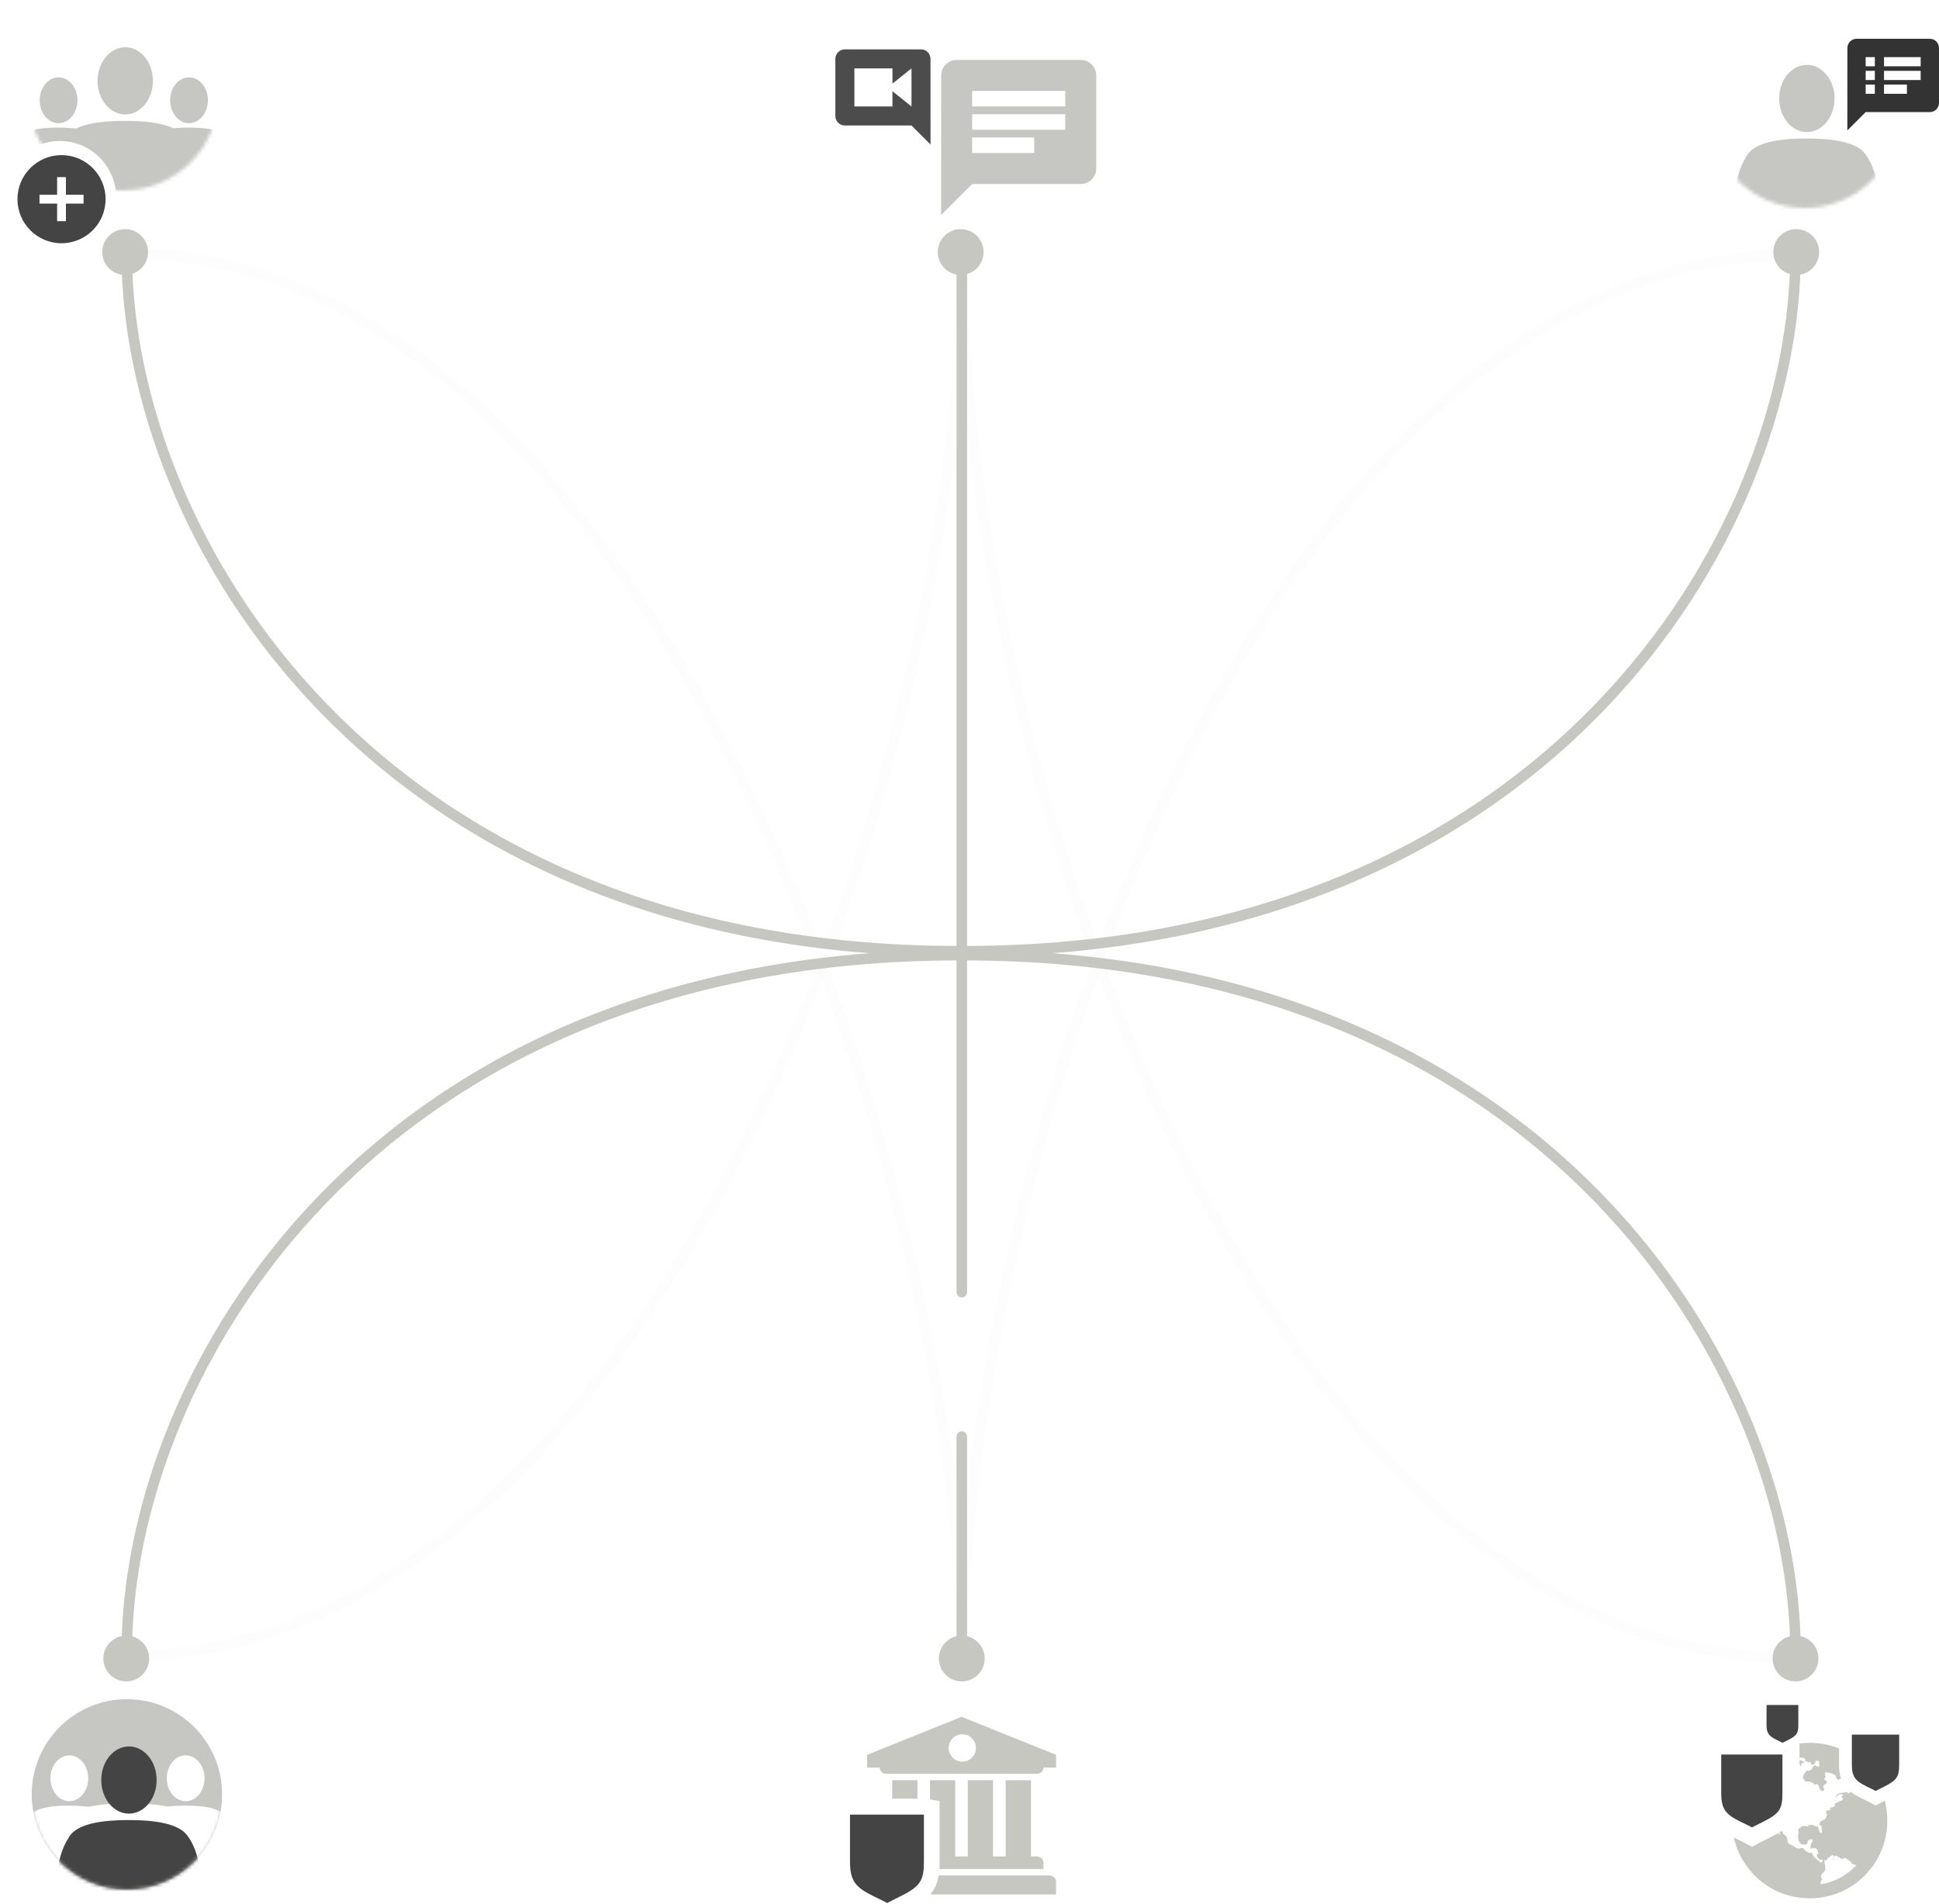 <?xml version="1.0" encoding="UTF-8" standalone="no"?>
<svg width="550px" height="540px" viewBox="0 0 550 540" version="1.1" xmlns="http://www.w3.org/2000/svg" xmlns:xlink="http://www.w3.org/1999/xlink" xmlns:sketch="http://www.bohemiancoding.com/sketch/ns">
    <!-- Generator: Sketch 3.4 (15588) - http://www.bohemiancoding.com/sketch -->
    <title>Group</title>
    <desc>Created with Sketch.</desc>
    <defs>
        <filter x="-50%" y="-50%" width="200%" height="200%" filterUnits="objectBoundingBox" id="filter-1">
            <feGaussianBlur stdDeviation="0" in="SourceGraphic" result="blur"></feGaussianBlur>
        </filter>
        <filter x="-50%" y="-50%" width="200%" height="200%" filterUnits="objectBoundingBox" id="filter-2">
            <feGaussianBlur stdDeviation="0" in="SourceGraphic" result="blur"></feGaussianBlur>
        </filter>
        <filter x="-50%" y="-50%" width="200%" height="200%" filterUnits="objectBoundingBox" id="filter-3">
            <feGaussianBlur stdDeviation="0" in="SourceGraphic" result="blur"></feGaussianBlur>
        </filter>
        <filter x="-50%" y="-50%" width="200%" height="200%" filterUnits="objectBoundingBox" id="filter-4">
            <feGaussianBlur stdDeviation="0" in="SourceGraphic" result="blur"></feGaussianBlur>
        </filter>
        <circle id="path-5" cx="27" cy="27" r="27"></circle>
        <circle id="path-7" cx="27" cy="27" r="27"></circle>
        <circle id="path-9" cx="27" cy="27" r="27"></circle>
    </defs>
    <g id="Page-1" stroke="none" stroke-width="1" fill="none" fill-rule="evenodd" sketch:type="MSPage">
        <g id="large" sketch:type="MSArtboardGroup" transform="translate(-227, -133)">
            <g id="Group" sketch:type="MSLayerGroup" transform="translate(227, 133)">
                <g id="bgLines" transform="translate(28.312, 60.962)" sketch:type="MSShapeGroup">
                    <path d="M244.688,412.228 C244.688,263.814 331.646,11.295 480.987,11.295" id="Path-242" stroke="#C7C7C2" stroke-width="3" stroke-linecap="round" stroke-linejoin="round" opacity="0.18" filter="url(#filter-1)"></path>
                    <path d="M244.688,413.416 C244.688,265.087 152.16,10.891 7.638,10.891" id="Path-242" stroke="#C7C7C2" stroke-width="3" stroke-linecap="round" stroke-linejoin="round" opacity="0.18" filter="url(#filter-2)"></path>
                    <path d="M244.688,10.675 C244.688,164.012 333.46,409.152 478.895,409.152" id="Path-242" stroke="#C7C7C2" stroke-width="3" stroke-linecap="round" stroke-linejoin="round" opacity="0.18" filter="url(#filter-3)"></path>
                    <path d="M244.688,10.45 C244.688,162.053 155.241,408.901 6.193,408.901" id="Path-242" stroke="#C7C7C2" stroke-width="3" stroke-linecap="round" stroke-linejoin="round" opacity="0.18" filter="url(#filter-4)"></path>
                    <path d="M7.638,10.891 C7.638,90.768 77.609,208.873 243.726,208.873" id="Path-242" stroke="#C7C7C2" stroke-width="3" stroke-linecap="round" stroke-linejoin="round"></path>
                    <path d="M7.638,407.963 C7.638,328.086 77.609,209.98 243.726,209.98" id="Path-242" stroke="#C7C7C2" stroke-width="3" stroke-linecap="round" stroke-linejoin="round"></path>
                    <circle id="Oval-21" fill="#C7C7C2" cx="244.5" cy="409.5" r="6.5"></circle>
                    <circle id="Oval-21" fill="#C7C7C2" cx="480.987" cy="409.5" r="6.5"></circle>
                    <circle id="Oval-21" fill="#C7C7C2" cx="7.5" cy="409.5" r="6.5"></circle>
                    <path d="M480.987,10.891 C480.987,90.768 411.015,208.873 244.899,208.873" id="Path-242" stroke="#C7C7C2" stroke-width="3" stroke-linecap="round" stroke-linejoin="round"></path>
                    <path d="M480.987,407.963 C480.987,328.086 411.015,209.98 244.899,209.98" id="Path-242" stroke="#C7C7C2" stroke-width="3" stroke-linecap="round" stroke-linejoin="round"></path>
                    <path d="M244.5,346.535 L244.5,413.047" id="Line" stroke="#C7C7C2" stroke-width="3" stroke-linecap="round" stroke-linejoin="round"></path>
                    <path d="M244.5,15.538 L244.5,305.575" id="Line" stroke="#C7C7C2" stroke-width="3" stroke-linecap="round" stroke-linejoin="round"></path>
                    <circle id="Oval-21" fill="#C7C7C2" cx="7.188" cy="10.538" r="6.5"></circle>
                    <circle id="Oval-21" fill="#C7C7C2" cx="244.188" cy="10.538" r="6.5"></circle>
                    <circle id="Oval-21" fill="#C7C7C2" cx="481.188" cy="10.538" r="6.5"></circle>
                </g>
                <g id="iconCreateGroups" transform="translate(0.95, 0)">
                    <g id="group" transform="translate(7, 0)">
                        <mask id="mask-6" sketch:name="Mask" fill="white">
                            <use xlink:href="#path-5"></use>
                        </mask>
                        <use id="Mask" fill="#FFFFFF" sketch:type="MSShapeGroup" xlink:href="#path-5"></use>
                        <g id="Imported-Layers" mask="url(#mask-6)" fill="#C6C6C2" sketch:type="MSShapeGroup">
                            <g transform="translate(-6.374, 11.868)" id="male">
                                <path d="M29.646,53.044 C30.193,47.731 29.988,40.955 29.234,36.841 C28.98,34.083 28.298,29.939 26.473,27.513 C25.157,25.472 21.635,24.324 15.057,24.324 L14.914,24.324 C7.922,24.324 4.382,25.62 3.273,27.907 C1.657,30.37 1.032,34.227 0.792,36.841 C0.038,40.955 -0.166,47.731 0.38,53.044 C0.229,53.539 0.128,54.084 0.092,54.66 C-0.056,57.051 0.963,59.057 2.365,59.141 C3.225,59.194 4.03,58.513 4.56,57.429 C4.835,57.016 4.906,56.623 4.906,56.623 C4.906,56.623 4.907,56.587 4.907,56.524 C5.048,56.046 5.142,55.521 5.177,54.968 C5.23,54.116 5.133,53.313 4.924,52.627 C4.921,49.543 4.884,45.207 4.721,41.586 C5.188,40.791 5.629,39.885 6.037,38.925 C6.728,43.436 6.514,48.501 6.389,50.483 C6.376,50.548 6.365,50.614 6.356,50.681 C6.21,51.728 6.327,55.68 6.722,64.269 C6.864,67.35 8.371,87.176 8.648,90.81 C8.158,91.248 7.862,91.814 7.862,92.432 C7.862,93.821 9.348,94.008 11.178,94.008 C13.011,94.008 14.496,93.821 14.496,92.432 C14.496,92.087 14.403,91.757 14.236,91.456 L14.272,91.382 L14.318,57.027 C14.318,57.027 14.286,55.311 14.986,54.728 C15.688,55.311 15.657,57.027 15.657,57.027 L15.703,91.382 L15.738,91.456 C15.571,91.757 15.478,92.087 15.478,92.432 C15.478,93.821 16.964,94.008 18.795,94.008 C20.627,94.008 22.112,93.821 22.112,92.432 C22.112,91.814 21.816,91.248 21.326,90.81 C21.603,87.176 23.11,67.35 23.252,64.269 C23.647,55.68 23.764,51.728 23.619,50.681 C23.608,50.607 23.595,50.534 23.58,50.462 C23.455,48.458 23.242,43.352 23.948,38.831 C24.367,39.825 24.822,40.764 25.305,41.586 C25.141,45.206 25.104,49.543 25.102,52.628 C24.892,53.313 24.796,54.116 24.848,54.968 C24.883,55.521 24.978,56.046 25.118,56.523 C25.119,56.587 25.119,56.623 25.119,56.623 C25.119,56.623 25.192,57.016 25.466,57.429 C25.994,58.513 26.799,59.194 27.66,59.141 C29.064,59.057 30.08,57.051 29.934,54.66 C29.898,54.084 29.796,53.539 29.646,53.044 Z M15.04,23.078 C18,23.078 20.399,20.167 20.399,16.575 C20.399,12.983 18,10.071 15.04,10.071 C12.083,10.071 9.683,12.983 9.683,16.575 C9.683,20.167 12.083,23.078 15.04,23.078 Z"></path>
                                <path d="M66.646,53.044 C67.193,47.731 66.988,40.955 66.234,36.841 C65.98,34.083 65.298,29.939 63.473,27.513 C62.157,25.472 58.635,24.324 52.057,24.324 L51.914,24.324 C44.922,24.324 41.382,25.62 40.273,27.907 C38.657,30.37 38.032,34.227 37.792,36.841 C37.038,40.955 36.834,47.731 37.38,53.044 C37.229,53.539 37.128,54.084 37.092,54.66 C36.944,57.051 37.963,59.057 39.365,59.141 C40.225,59.194 41.03,58.513 41.56,57.429 C41.835,57.016 41.906,56.623 41.906,56.623 C41.906,56.623 41.907,56.587 41.907,56.524 C42.048,56.046 42.142,55.521 42.177,54.968 C42.23,54.116 42.133,53.313 41.924,52.627 C41.921,49.543 41.884,45.207 41.721,41.586 C42.188,40.791 42.629,39.885 43.037,38.925 C43.728,43.436 43.514,48.501 43.389,50.483 C43.376,50.548 43.365,50.614 43.356,50.681 C43.21,51.728 43.327,55.68 43.722,64.269 C43.864,67.35 45.371,87.176 45.648,90.81 C45.158,91.248 44.862,91.814 44.862,92.432 C44.862,93.821 46.348,94.008 48.178,94.008 C50.011,94.008 51.496,93.821 51.496,92.432 C51.496,92.087 51.403,91.757 51.236,91.456 L51.272,91.382 L51.318,57.027 C51.318,57.027 51.286,55.311 51.986,54.728 C52.688,55.311 52.657,57.027 52.657,57.027 L52.703,91.382 L52.738,91.456 C52.571,91.757 52.478,92.087 52.478,92.432 C52.478,93.821 53.964,94.008 55.795,94.008 C57.627,94.008 59.112,93.821 59.112,92.432 C59.112,91.814 58.816,91.248 58.326,90.81 C58.603,87.176 60.11,67.35 60.252,64.269 C60.647,55.68 60.764,51.728 60.619,50.681 C60.608,50.607 60.595,50.534 60.58,50.462 C60.455,48.458 60.242,43.352 60.948,38.831 C61.367,39.825 61.822,40.764 62.305,41.586 C62.141,45.206 62.104,49.543 62.102,52.628 C61.892,53.313 61.796,54.116 61.848,54.968 C61.883,55.521 61.978,56.046 62.118,56.523 C62.119,56.587 62.119,56.623 62.119,56.623 C62.119,56.623 62.192,57.016 62.466,57.429 C62.994,58.513 63.799,59.194 64.66,59.141 C66.064,59.057 67.08,57.051 66.934,54.66 C66.898,54.084 66.796,53.539 66.646,53.044 Z M52.04,23.078 C55,23.078 57.399,20.167 57.399,16.575 C57.399,12.983 55,10.071 52.04,10.071 C49.083,10.071 46.683,12.983 46.683,16.575 C46.683,20.167 49.083,23.078 52.04,23.078 Z"></path>
                                <path d="M55.353,64.511 C56.155,56.725 55.855,46.795 54.75,40.767 C54.377,36.725 53.379,30.652 50.704,27.097 C48.776,24.106 43.614,22.423 33.975,22.423 L33.765,22.423 C23.518,22.423 18.331,24.323 16.705,27.674 C14.336,31.283 13.422,36.936 13.069,40.766 C11.964,46.795 11.665,56.725 12.466,64.511 C12.244,65.237 12.096,66.036 12.043,66.88 C11.827,70.383 13.32,73.323 15.374,73.446 C16.635,73.524 17.815,72.526 18.591,70.937 C18.993,70.332 19.098,69.756 19.098,69.756 C19.098,69.756 19.099,69.704 19.099,69.611 C19.306,68.91 19.444,68.141 19.495,67.332 C19.573,66.082 19.43,64.905 19.124,63.9 C19.12,59.381 19.066,53.026 18.827,47.72 C19.511,46.555 20.157,45.227 20.756,43.82 C21.768,50.431 21.455,57.854 21.272,60.758 C21.253,60.853 21.237,60.95 21.223,61.048 C21.009,62.584 21.18,68.374 21.76,80.961 C21.968,85.477 24.175,114.531 24.581,119.856 C23.865,120.498 23.431,121.327 23.431,122.234 C23.431,124.268 25.607,124.543 28.29,124.543 C30.975,124.543 33.152,124.268 33.152,122.234 C33.152,121.727 33.016,121.244 32.771,120.803 L32.824,120.695 L32.891,70.348 C32.891,70.348 32.844,67.833 33.871,66.98 C34.899,67.833 34.853,70.348 34.853,70.348 L34.92,120.695 L34.972,120.803 C34.727,121.244 34.591,121.727 34.591,122.234 C34.591,124.268 36.769,124.543 39.451,124.543 C42.137,124.543 44.313,124.268 44.313,122.234 C44.313,121.327 43.879,120.498 43.162,119.856 C43.568,114.531 45.775,85.477 45.983,80.961 C46.563,68.374 46.734,62.584 46.521,61.048 C46.505,60.94 46.486,60.833 46.464,60.728 C46.281,57.79 45.969,50.308 47.004,43.682 C47.618,45.14 48.284,46.516 48.993,47.719 C48.753,53.025 48.698,59.381 48.695,63.901 C48.388,64.905 48.246,66.082 48.323,67.332 C48.374,68.141 48.513,68.91 48.718,69.61 C48.72,69.704 48.72,69.756 48.72,69.756 C48.72,69.756 48.827,70.332 49.228,70.937 C50.002,72.526 51.182,73.524 52.444,73.446 C54.5,73.323 55.99,70.383 55.776,66.88 C55.723,66.036 55.574,65.237 55.353,64.511 Z M33.95,20.598 C38.288,20.598 41.803,16.331 41.803,11.067 C41.803,5.804 38.288,1.537 33.95,1.537 C29.615,1.537 26.099,5.804 26.099,11.067 C26.099,16.331 29.615,20.598 33.95,20.598 Z"></path>
                            </g>
                        </g>
                    </g>
                    <g id="ic_add_circle-+-ic_add_circle" transform="translate(0, 40)" sketch:type="MSShapeGroup">
                        <path d="M16,0 C7.168,0 0,7.168 0,16 C0,24.832 7.168,32 16,32 C24.832,32 32,24.832 32,16 C32,7.168 24.832,0 16,0 L16,0 Z" id="ic_add_circle" fill="#FFFFFF"></path>
                        <path d="M16.5,4 C9.6,4 4,9.6 4,16.5 C4,23.4 9.6,29 16.5,29 C23.4,29 29,23.4 29,16.5 C29,9.6 23.4,4 16.5,4 L16.5,4 Z M22.75,17.75 L17.75,17.75 L17.75,22.75 L15.25,22.75 L15.25,17.75 L10.25,17.75 L10.25,15.25 L15.25,15.25 L15.25,10.25 L17.75,10.25 L17.75,15.25 L22.75,15.25 L22.75,17.75 L22.75,17.75 Z" id="ic_add_circle" fill="#444444"></path>
                    </g>
                </g>
                <g id="iconShareContent" transform="translate(236.95, 14)" sketch:type="MSShapeGroup">
                    <path d="M69.6,3 L34.4,3 C31.98,3 30.022,4.98 30.022,7.4 L30,47 L38.8,38.2 L69.6,38.2 C72.02,38.2 74,36.22 74,33.8 L74,7.4 C74,4.98 72.02,3 69.6,3 L69.6,3 Z M38.8,18.4 L65.2,18.4 L65.2,22.8 L38.8,22.8 L38.8,18.4 L38.8,18.4 Z M56.4,29.4 L38.8,29.4 L38.8,25 L56.4,25 L56.4,29.4 L56.4,29.4 Z M65.2,16.2 L38.8,16.2 L38.8,11.8 L65.2,11.8 L65.2,16.2 L65.2,16.2 Z" id="Shape" fill="#C6C6C2"></path>
                    <path d="M2.7,0 L24.3,0 C25.785,0 26.986,1.215 26.986,2.7 L27,27 L21.6,21.6 L2.7,21.6 C1.215,21.6 0,20.385 0,18.9 L0,2.7 C0,1.215 1.215,0 2.7,0 L2.7,0 Z M21.6,16.2 L16.2,11.88 L16.2,16.2 L5.4,16.2 L5.4,5.4 L16.2,5.4 L16.2,9.72 L21.6,5.4 L21.6,16.2 L21.6,16.2 Z" id="Shape" fill-opacity="0.7" fill="#000000"></path>
                </g>
                <g id="iconDiscoverPeople" transform="translate(484.95, 5)">
                    <g id="person">
                        <mask id="mask-8" sketch:name="Mask" fill="white">
                            <use xlink:href="#path-7"></use>
                        </mask>
                        <use id="Mask" fill="#FFFFFF" sketch:type="MSShapeGroup" xlink:href="#path-7"></use>
                        <g id="Imported-Layers" mask="url(#mask-8)" fill="#C6C6C2" sketch:type="MSShapeGroup">
                            <g transform="translate(2.626, 11.868)" id="male">
                                <path d="M46.353,64.511 C47.155,56.725 46.855,46.795 45.75,40.767 C45.377,36.725 44.379,30.652 41.704,27.097 C39.776,24.106 34.614,22.423 24.975,22.423 L24.765,22.423 C14.518,22.423 9.331,24.323 7.705,27.674 C5.336,31.283 4.422,36.936 4.069,40.766 C2.964,46.795 2.665,56.725 3.466,64.511 C3.244,65.237 3.096,66.036 3.043,66.88 C2.827,70.383 4.32,73.323 6.374,73.446 C7.635,73.524 8.815,72.526 9.591,70.937 C9.993,70.332 10.098,69.756 10.098,69.756 C10.098,69.756 10.099,69.704 10.099,69.611 C10.306,68.91 10.444,68.141 10.495,67.332 C10.573,66.082 10.43,64.905 10.124,63.9 C10.12,59.381 10.066,53.026 9.827,47.72 C10.511,46.555 11.157,45.227 11.756,43.82 C12.768,50.431 12.455,57.854 12.272,60.758 C12.253,60.853 12.237,60.95 12.223,61.048 C12.009,62.584 12.18,68.374 12.76,80.961 C12.968,85.477 15.175,114.531 15.581,119.856 C14.865,120.498 14.431,121.327 14.431,122.234 C14.431,124.268 16.607,124.543 19.29,124.543 C21.975,124.543 24.152,124.268 24.152,122.234 C24.152,121.727 24.016,121.244 23.771,120.803 L23.824,120.695 L23.891,70.348 C23.891,70.348 23.844,67.833 24.871,66.98 C25.899,67.833 25.853,70.348 25.853,70.348 L25.92,120.695 L25.972,120.803 C25.727,121.244 25.591,121.727 25.591,122.234 C25.591,124.268 27.769,124.543 30.451,124.543 C33.137,124.543 35.313,124.268 35.313,122.234 C35.313,121.327 34.879,120.498 34.162,119.856 C34.568,114.531 36.775,85.477 36.983,80.961 C37.563,68.374 37.734,62.584 37.521,61.048 C37.505,60.94 37.486,60.833 37.464,60.728 C37.281,57.79 36.969,50.308 38.004,43.682 C38.618,45.14 39.284,46.516 39.993,47.719 C39.753,53.025 39.698,59.381 39.695,63.901 C39.388,64.905 39.246,66.082 39.323,67.332 C39.374,68.141 39.513,68.91 39.718,69.61 C39.72,69.704 39.72,69.756 39.72,69.756 C39.72,69.756 39.827,70.332 40.228,70.937 C41.002,72.526 42.182,73.524 43.444,73.446 C45.5,73.323 46.99,70.383 46.776,66.88 C46.723,66.036 46.574,65.237 46.353,64.511 Z M24.95,20.598 C29.288,20.598 32.803,16.331 32.803,11.067 C32.803,5.804 29.288,1.537 24.95,1.537 C20.615,1.537 17.099,5.804 17.099,11.067 C17.099,16.331 20.615,20.598 24.95,20.598 Z"></path>
                            </g>
                        </g>
                    </g>
                    <path d="M62.45,6 L41.65,6 C40.22,6 39.063,7.17 39.063,8.6 L39.05,32 L44.25,26.8 L62.45,26.8 C63.88,26.8 65.05,25.63 65.05,24.2 L65.05,8.6 C65.05,7.17 63.88,6 62.45,6 L62.45,6 Z M46.85,21.6 L44.25,21.6 L44.25,19 L46.85,19 L46.85,21.6 L46.85,21.6 Z M46.85,17.7 L44.25,17.7 L44.25,15.1 L46.85,15.1 L46.85,17.7 L46.85,17.7 Z M46.85,13.8 L44.25,13.8 L44.25,11.2 L46.85,11.2 L46.85,13.8 L46.85,13.8 Z M55.95,21.6 L49.45,21.6 L49.45,19 L55.95,19 L55.95,21.6 L55.95,21.6 Z M59.85,17.7 L49.45,17.7 L49.45,15.1 L59.85,15.1 L59.85,17.7 L59.85,17.7 Z M59.85,13.8 L49.45,13.8 L49.45,11.2 L59.85,11.2 L59.85,13.8 L59.85,13.8 Z" id="ic_speaker_notes" fill="#333333" sketch:type="MSShapeGroup"></path>
                </g>
                <g id="iconGroup" transform="translate(6, 478)">
                    <g id="Imported-Layers"></g>
                    <g id="Imported-Layers" transform="translate(3, 4)">
                        <mask id="mask-10" sketch:name="Mask" fill="white">
                            <use xlink:href="#path-9"></use>
                        </mask>
                        <use id="Mask" fill="#C6C6C2" sketch:type="MSShapeGroup" xlink:href="#path-9"></use>
                        <g mask="url(#mask-10)" id="male" sketch:type="MSShapeGroup">
                            <g transform="translate(-4.374, 11.868)">
                                <path d="M29.646,47.044 C30.193,41.731 29.988,34.955 29.234,30.841 C28.98,28.083 28.298,23.939 26.473,21.513 C25.157,19.472 21.635,18.324 15.057,18.324 L14.914,18.324 C7.922,18.324 4.382,19.62 3.273,21.907 C1.657,24.37 1.032,28.227 0.792,30.841 C0.038,34.955 -0.166,41.731 0.38,47.044 C0.229,47.539 0.128,48.084 0.092,48.66 C-0.056,51.051 0.963,53.057 2.365,53.141 C3.225,53.194 4.03,52.513 4.56,51.429 C4.835,51.016 4.906,50.623 4.906,50.623 C4.906,50.623 4.907,50.587 4.907,50.524 C5.048,50.046 5.142,49.521 5.177,48.968 C5.23,48.116 5.133,47.313 4.924,46.627 C4.921,43.543 4.884,39.207 4.721,35.586 C5.188,34.791 5.629,33.885 6.037,32.925 C6.728,37.436 6.514,42.501 6.389,44.483 C6.376,44.548 6.365,44.614 6.356,44.681 C6.21,45.728 6.327,49.68 6.722,58.269 C6.864,61.35 8.371,81.176 8.648,84.81 C8.158,85.248 7.862,85.814 7.862,86.432 C7.862,87.821 9.348,88.008 11.178,88.008 C13.011,88.008 14.496,87.821 14.496,86.432 C14.496,86.087 14.403,85.757 14.236,85.456 L14.272,85.382 L14.318,51.027 C14.318,51.027 14.286,49.311 14.986,48.728 C15.688,49.311 15.657,51.027 15.657,51.027 L15.703,85.382 L15.738,85.456 C15.571,85.757 15.478,86.087 15.478,86.432 C15.478,87.821 16.964,88.008 18.795,88.008 C20.627,88.008 22.112,87.821 22.112,86.432 C22.112,85.814 21.816,85.248 21.326,84.81 C21.603,81.176 23.11,61.35 23.252,58.269 C23.647,49.68 23.764,45.728 23.619,44.681 C23.608,44.607 23.595,44.534 23.58,44.462 C23.455,42.458 23.242,37.352 23.948,32.831 C24.367,33.825 24.822,34.764 25.305,35.586 C25.141,39.206 25.104,43.543 25.102,46.628 C24.892,47.313 24.796,48.116 24.848,48.968 C24.883,49.521 24.978,50.046 25.118,50.523 C25.119,50.587 25.119,50.623 25.119,50.623 C25.119,50.623 25.192,51.016 25.466,51.429 C25.994,52.513 26.799,53.194 27.66,53.141 C29.064,53.057 30.08,51.051 29.934,48.66 C29.898,48.084 29.796,47.539 29.646,47.044 Z M15.04,17.078 C18,17.078 20.399,14.167 20.399,10.575 C20.399,6.983 18,4.071 15.04,4.071 C12.083,4.071 9.683,6.983 9.683,10.575 C9.683,14.167 12.083,17.078 15.04,17.078 Z" fill="#FFFFFF"></path>
                                <path d="M62.646,47.044 C63.193,41.731 62.988,34.955 62.234,30.841 C61.98,28.083 61.298,23.939 59.473,21.513 C58.157,19.472 54.635,18.324 48.057,18.324 L47.914,18.324 C40.922,18.324 37.382,19.62 36.273,21.907 C34.657,24.37 34.032,28.227 33.792,30.841 C33.038,34.955 32.834,41.731 33.38,47.044 C33.229,47.539 33.128,48.084 33.092,48.66 C32.944,51.051 33.963,53.057 35.365,53.141 C36.225,53.194 37.03,52.513 37.56,51.429 C37.835,51.016 37.906,50.623 37.906,50.623 C37.906,50.623 37.907,50.587 37.907,50.524 C38.048,50.046 38.142,49.521 38.177,48.968 C38.23,48.116 38.133,47.313 37.924,46.627 C37.921,43.543 37.884,39.207 37.721,35.586 C38.188,34.791 38.629,33.885 39.037,32.925 C39.728,37.436 39.514,42.501 39.389,44.483 C39.376,44.548 39.365,44.614 39.356,44.681 C39.21,45.728 39.327,49.68 39.722,58.269 C39.864,61.35 41.371,81.176 41.648,84.81 C41.158,85.248 40.862,85.814 40.862,86.432 C40.862,87.821 42.348,88.008 44.178,88.008 C46.011,88.008 47.496,87.821 47.496,86.432 C47.496,86.087 47.403,85.757 47.236,85.456 L47.272,85.382 L47.318,51.027 C47.318,51.027 47.286,49.311 47.986,48.728 C48.688,49.311 48.657,51.027 48.657,51.027 L48.703,85.382 L48.738,85.456 C48.571,85.757 48.478,86.087 48.478,86.432 C48.478,87.821 49.964,88.008 51.795,88.008 C53.627,88.008 55.112,87.821 55.112,86.432 C55.112,85.814 54.816,85.248 54.326,84.81 C54.603,81.176 56.11,61.35 56.252,58.269 C56.647,49.68 56.764,45.728 56.619,44.681 C56.608,44.607 56.595,44.534 56.58,44.462 C56.455,42.458 56.242,37.352 56.948,32.831 C57.367,33.825 57.822,34.764 58.305,35.586 C58.141,39.206 58.104,43.543 58.102,46.628 C57.892,47.313 57.796,48.116 57.848,48.968 C57.883,49.521 57.978,50.046 58.118,50.523 C58.119,50.587 58.119,50.623 58.119,50.623 C58.119,50.623 58.192,51.016 58.466,51.429 C58.994,52.513 59.799,53.194 60.66,53.141 C62.064,53.057 63.08,51.051 62.934,48.66 C62.898,48.084 62.796,47.539 62.646,47.044 Z M48.04,17.078 C51,17.078 53.399,14.167 53.399,10.575 C53.399,6.983 51,4.071 48.04,4.071 C45.083,4.071 42.683,6.983 42.683,10.575 C42.683,14.167 45.083,17.078 48.04,17.078 Z" fill="#FFFFFF"></path>
                                <path d="M56.599,66.153 C57.522,57.188 57.177,45.755 55.905,38.815 C55.475,34.161 54.325,27.169 51.246,23.075 C49.026,19.632 43.082,17.695 31.984,17.695 L31.743,17.695 C19.945,17.695 13.973,19.882 12.101,23.741 C9.374,27.895 8.321,34.404 7.914,38.814 C6.642,45.755 6.298,57.188 7.22,66.153 C6.964,66.989 6.794,67.909 6.733,68.88 C6.484,72.914 8.203,76.299 10.569,76.441 C12.02,76.531 13.379,75.381 14.272,73.551 C14.736,72.855 14.857,72.192 14.857,72.192 C14.857,72.192 14.858,72.132 14.858,72.025 C15.096,71.218 15.255,70.333 15.314,69.4 C15.403,67.962 15.239,66.607 14.887,65.45 C14.882,60.247 14.82,52.93 14.544,46.821 C15.332,45.479 16.076,43.95 16.765,42.33 C17.93,49.942 17.57,58.489 17.359,61.832 C17.337,61.941 17.319,62.053 17.303,62.166 C17.056,63.934 17.253,70.601 17.921,85.093 C18.16,90.292 20.702,123.744 21.169,129.875 C20.344,130.614 19.844,131.568 19.844,132.613 C19.844,134.955 22.35,135.272 25.439,135.272 C28.531,135.272 31.037,134.955 31.037,132.613 C31.037,132.029 30.88,131.473 30.598,130.965 L30.659,130.841 L30.736,72.873 C30.736,72.873 30.682,69.978 31.865,68.995 C33.049,69.978 32.996,72.873 32.996,72.873 L33.073,130.841 L33.133,130.965 C32.851,131.473 32.695,132.029 32.695,132.613 C32.695,134.955 35.202,135.272 38.29,135.272 C41.382,135.272 43.888,134.955 43.888,132.613 C43.888,131.568 43.387,130.614 42.562,129.875 C43.029,123.744 45.571,90.292 45.811,85.093 C46.478,70.601 46.675,63.934 46.43,62.166 C46.411,62.041 46.39,61.918 46.364,61.797 C46.154,58.415 45.794,49.8 46.986,42.172 C47.693,43.85 48.459,45.434 49.275,46.82 C48.999,52.929 48.936,60.247 48.932,65.451 C48.579,66.607 48.416,67.962 48.504,69.4 C48.563,70.333 48.723,71.218 48.959,72.024 C48.961,72.132 48.961,72.192 48.961,72.192 C48.961,72.192 49.084,72.855 49.547,73.551 C50.438,75.381 51.796,76.531 53.249,76.441 C55.617,76.299 57.332,72.914 57.086,68.88 C57.025,67.909 56.853,66.989 56.599,66.153" fill="#FFFFFF"></path>
                                <path d="M53.353,64.511 C54.155,56.725 53.855,46.795 52.75,40.767 C52.377,36.725 51.379,30.652 48.704,27.097 C46.776,24.106 41.614,22.423 31.975,22.423 L31.765,22.423 C21.518,22.423 16.331,24.323 14.705,27.674 C12.336,31.283 11.422,36.936 11.069,40.766 C9.964,46.795 9.665,56.725 10.466,64.511 C10.244,65.237 10.096,66.036 10.043,66.88 C9.827,70.383 11.32,73.323 13.374,73.446 C14.635,73.524 15.815,72.526 16.591,70.937 C16.993,70.332 17.098,69.756 17.098,69.756 C17.098,69.756 17.099,69.704 17.099,69.611 C17.306,68.91 17.444,68.141 17.495,67.332 C17.573,66.082 17.43,64.905 17.124,63.9 C17.12,59.381 17.066,53.026 16.827,47.72 C17.511,46.555 18.157,45.227 18.756,43.82 C19.768,50.431 19.455,57.854 19.272,60.758 C19.253,60.853 19.237,60.95 19.223,61.048 C19.009,62.584 19.18,68.374 19.76,80.961 C19.968,85.477 22.175,114.531 22.581,119.856 C21.865,120.498 21.431,121.327 21.431,122.234 C21.431,124.268 23.607,124.543 26.29,124.543 C28.975,124.543 31.152,124.268 31.152,122.234 C31.152,121.727 31.016,121.244 30.771,120.803 L30.824,120.695 L30.891,70.348 C30.891,70.348 30.844,67.833 31.871,66.98 C32.899,67.833 32.853,70.348 32.853,70.348 L32.92,120.695 L32.972,120.803 C32.727,121.244 32.591,121.727 32.591,122.234 C32.591,124.268 34.769,124.543 37.451,124.543 C40.137,124.543 42.313,124.268 42.313,122.234 C42.313,121.327 41.879,120.498 41.162,119.856 C41.568,114.531 43.775,85.477 43.983,80.961 C44.563,68.374 44.734,62.584 44.521,61.048 C44.505,60.94 44.486,60.833 44.464,60.728 C44.281,57.79 43.969,50.308 45.004,43.682 C45.618,45.14 46.284,46.516 46.993,47.719 C46.753,53.025 46.698,59.381 46.695,63.901 C46.388,64.905 46.246,66.082 46.323,67.332 C46.374,68.141 46.513,68.91 46.718,69.61 C46.72,69.704 46.72,69.756 46.72,69.756 C46.72,69.756 46.827,70.332 47.228,70.937 C48.002,72.526 49.182,73.524 50.444,73.446 C52.5,73.323 53.99,70.383 53.776,66.88 C53.723,66.036 53.574,65.237 53.353,64.511 Z M31.95,20.598 C36.288,20.598 39.803,16.331 39.803,11.067 C39.803,5.804 36.288,1.537 31.95,1.537 C27.615,1.537 24.099,5.804 24.099,11.067 C24.099,16.331 27.615,20.598 31.95,20.598 Z" fill="#444444"></path>
                            </g>
                        </g>
                    </g>
                </g>
                <g id="iconInstitution" transform="translate(241, 487)" sketch:type="MSShapeGroup">
                    <path d="M22.886,50.388 L58.553,50.388 L58.553,46.809 C58.553,46.306 58.404,45.902 58.002,45.55 C57.603,45.198 57.152,44.996 56.65,44.996 L25.257,44.996 C24.896,47.166 24.159,48.885 22.886,50.388 Z M22.795,23.427 L22.795,17.988 L29.958,17.988 L29.958,39.603 L33.512,39.603 L33.512,17.988 L40.674,17.988 L40.674,39.603 L44.28,39.603 L44.28,17.988 L51.442,17.988 L51.442,39.603 L53.095,39.603 C53.595,39.603 54.046,39.805 54.448,40.158 C54.798,40.51 54.999,40.914 54.999,41.368 L54.999,43.182 L25.466,43.182 C25.514,42.511 25.536,41.8 25.536,41.046 L25.536,27.529 L25.536,23.924 L22.795,23.427 Z M19.239,23.209 L19.239,17.988 L12.079,17.988 L12.079,23.208 C14.404,23.207 16.371,23.207 17.888,23.208 C18.392,23.208 18.843,23.208 19.239,23.209 Z M8.522,14.412 C8.522,14.865 8.723,15.319 9.073,15.671 C9.473,16.024 9.924,16.174 10.426,16.174 L53.095,16.174 C53.595,16.174 54.046,16.024 54.448,15.671 C54.798,15.319 54.999,14.865 54.999,14.412 L58.553,14.412 L58.553,10.782 L31.761,0 L4.966,10.782 L4.966,14.412 L8.522,14.412 Z M31.958,12.72 C34.092,12.72 35.821,10.98 35.821,8.833 C35.821,6.687 34.092,4.947 31.958,4.947 C29.825,4.947 28.095,6.687 28.095,8.833 C28.095,10.98 29.825,12.72 31.958,12.72 Z" id="iconUniversity" fill="#C7C7C2"></path>
                    <path d="M21.071,27.747 L21.071,41.037 C21.071,46.255 20.206,48.026 14.613,50.805 C14.365,50.929 11.514,52.36 11.216,52.52 L10.938,52.671 L10.652,52.822 L10.367,52.671 L10.081,52.52 C8.906,51.901 7.713,51.356 6.786,50.899 C1.661,48.37 0.103,46.574 0.103,41.037 L0.103,27.747 C0.103,27.747 20.959,27.727 21.071,27.747 Z" id="iconUniversitySheild" fill="#444444"></path>
                </g>
                <g id="iconNetwork" transform="translate(488, 483)" sketch:type="MSShapeGroup">
                    <path d="M36.927,25.249 C37.759,25.899 38.771,26.5 39.985,27.097 C39.872,27.042 41.533,27.838 41.992,28.075 C42.056,28.108 42.056,28.108 42.12,28.142 L42.314,28.243 L42.497,28.34 L44.032,29.15 L45.568,28.342 L45.76,28.241 L45.972,28.126 C46.006,28.109 46.264,27.978 46.632,27.793 C47.099,29.601 47.332,31.488 47.332,33.45 C47.332,37.465 46.355,41.117 44.403,44.514 C42.401,47.909 39.731,50.585 36.393,52.541 C33.002,54.496 29.304,55.475 25.351,55.475 C21.344,55.475 17.647,54.496 14.258,52.541 C10.92,50.585 8.249,47.909 6.245,44.514 C5.099,42.519 4.29,40.437 3.817,38.245 C4.319,38.485 5.714,39.158 6.164,39.39 C6.244,39.432 6.244,39.432 6.323,39.473 L6.568,39.602 L6.799,39.723 L8.96,40.863 L11.123,39.725 L11.365,39.598 L11.637,39.452 C11.686,39.425 12.258,39.137 12.974,38.777 C13.503,38.512 14.19,38.169 14.387,38.071 C15.16,37.688 15.867,37.306 16.511,36.917 C16.516,36.967 16.516,37.029 16.516,37.102 C16.569,37.205 16.569,37.309 16.619,37.412 C16.672,37.465 16.722,37.515 16.825,37.465 C16.849,37.294 16.816,37.067 16.721,36.788 C16.949,36.647 17.17,36.505 17.382,36.361 C17.488,36.475 17.577,36.645 17.697,36.846 C17.852,37.102 17.852,37.258 17.697,37.258 C17.852,37.258 18.058,37.309 18.262,37.515 C18.468,37.721 18.674,37.928 18.777,38.081 C18.88,38.235 18.93,38.494 18.983,38.854 C19.033,39.161 19.083,39.42 19.136,39.521 C19.186,39.677 19.239,39.78 19.392,39.934 C19.495,40.037 19.649,40.14 19.752,40.19 C19.855,40.243 20.01,40.346 20.214,40.397 C20.369,40.5 20.523,40.603 20.573,40.603 C20.676,40.653 20.832,40.757 21.088,40.91 C21.344,41.066 21.55,41.22 21.703,41.272 C21.909,41.323 22.063,41.376 22.165,41.376 C22.268,41.376 22.424,41.323 22.577,41.272 C22.731,41.272 22.886,41.22 22.987,41.22 C23.245,41.169 23.552,41.323 23.811,41.632 C24.067,41.94 24.271,42.146 24.426,42.249 C25.094,42.609 25.607,42.712 25.966,42.559 C25.966,42.559 25.966,42.662 26.019,42.765 C26.069,42.866 26.122,43.022 26.222,43.228 C26.325,43.382 26.428,43.535 26.481,43.638 C26.531,43.742 26.584,43.792 26.634,43.845 C26.737,43.998 26.89,44.102 27.149,44.308 C27.405,44.461 27.559,44.617 27.661,44.718 C27.815,44.668 27.867,44.565 27.867,44.461 C27.815,44.617 27.867,44.821 28.073,45.028 C28.277,45.284 28.433,45.388 28.586,45.337 C28.842,45.284 28.995,44.977 28.995,44.411 C28.38,44.718 27.918,44.514 27.609,43.895 C27.609,43.895 27.559,43.845 27.508,43.742 C27.456,43.638 27.456,43.588 27.405,43.485 C27.353,43.432 27.353,43.329 27.353,43.228 C27.302,43.175 27.302,43.072 27.353,43.022 C27.353,42.969 27.405,42.969 27.456,42.969 C27.661,42.969 27.764,42.919 27.764,42.866 C27.764,42.765 27.764,42.662 27.712,42.506 C27.661,42.3 27.609,42.199 27.609,42.096 C27.559,41.94 27.456,41.786 27.302,41.529 C27.096,41.323 26.993,41.169 26.943,41.117 C26.84,41.272 26.684,41.376 26.481,41.323 C26.275,41.323 26.122,41.22 26.019,41.066 C26.019,41.117 26.019,41.169 25.966,41.22 C25.966,41.323 25.916,41.376 25.916,41.426 C25.659,41.426 25.556,41.426 25.504,41.376 C25.504,41.323 25.556,41.169 25.556,40.91 C25.607,40.603 25.659,40.397 25.659,40.243 C25.71,40.19 25.76,40.037 25.813,39.883 C25.916,39.727 25.966,39.624 26.069,39.471 C26.122,39.367 26.122,39.264 26.172,39.111 C26.172,39.007 26.122,38.904 26.019,38.854 C25.916,38.801 25.76,38.751 25.504,38.801 C25.145,38.801 24.939,39.007 24.785,39.367 C24.785,39.42 24.735,39.521 24.682,39.677 C24.682,39.78 24.632,39.934 24.579,39.984 C24.476,40.087 24.426,40.14 24.271,40.19 C24.17,40.243 23.911,40.243 23.605,40.243 C23.296,40.243 23.04,40.19 22.937,40.087 C22.68,39.934 22.474,39.677 22.268,39.264 C22.115,38.854 22.012,38.494 22.012,38.184 C22.012,38.031 22.012,37.772 22.063,37.465 C22.115,37.155 22.165,36.898 22.165,36.742 C22.165,36.589 22.115,36.332 22.012,36.022 C22.063,35.972 22.165,35.919 22.268,35.766 C22.371,35.612 22.474,35.509 22.525,35.456 C22.577,35.456 22.628,35.406 22.68,35.406 L22.783,35.406 C22.834,35.406 22.886,35.406 22.937,35.353 C22.937,35.303 22.987,35.25 22.987,35.199 C22.987,35.199 22.937,35.149 22.886,35.096 C22.834,35.046 22.783,35.046 22.783,35.046 C22.937,35.096 23.193,35.046 23.605,34.993 C24.014,34.89 24.271,34.89 24.373,35.046 C24.682,35.25 24.888,35.199 24.991,34.943 C24.991,34.943 24.991,34.84 24.939,34.686 C24.888,34.53 24.888,34.376 24.939,34.324 C25.042,34.84 25.298,34.89 25.76,34.583 C25.813,34.633 25.966,34.686 26.222,34.686 C26.428,34.736 26.584,34.787 26.684,34.84 C26.737,34.89 26.84,34.943 26.89,34.993 C26.993,35.096 27.046,35.096 27.046,35.149 L27.199,35.149 C27.25,35.096 27.353,35.046 27.456,34.943 C27.661,35.199 27.764,35.456 27.815,35.612 C28.021,36.382 28.174,36.795 28.33,36.898 C28.483,36.949 28.586,36.949 28.636,36.949 C28.739,36.949 28.792,36.846 28.792,36.692 L28.792,36.279 C28.792,36.176 28.739,36.022 28.739,35.919 L28.689,35.663 L28.689,35.149 L28.689,34.943 C28.38,34.89 28.227,34.787 28.174,34.583 C28.073,34.427 28.124,34.223 28.174,34.067 C28.277,33.861 28.433,33.707 28.636,33.553 C28.636,33.501 28.739,33.501 28.842,33.45 C28.995,33.397 29.151,33.297 29.304,33.244 C29.46,33.141 29.561,33.09 29.664,32.987 C30.075,32.627 30.178,32.318 30.075,32.008 C30.229,32.008 30.332,31.905 30.384,31.751 C30.384,31.751 30.332,31.701 30.281,31.648 C30.178,31.598 30.126,31.545 30.023,31.495 C29.972,31.495 29.922,31.442 29.922,31.442 C30.075,31.341 30.126,31.238 29.972,30.979 C30.075,30.928 30.126,30.825 30.178,30.672 C30.229,30.516 30.281,30.415 30.384,30.415 C30.588,30.619 30.794,30.672 31,30.465 C31.153,30.312 31.153,30.156 31.05,30.002 C31.103,29.849 31.309,29.745 31.615,29.693 C31.924,29.642 32.077,29.539 32.13,29.436 C32.283,29.436 32.334,29.436 32.386,29.385 L32.386,29.026 C32.386,28.87 32.437,28.766 32.489,28.663 C32.592,28.56 32.695,28.51 32.899,28.407 C33.157,28.356 33.258,28.303 33.311,28.253 L33.773,27.943 C33.823,27.893 33.823,27.84 33.773,27.84 C34.132,27.893 34.441,27.79 34.647,27.533 C34.851,27.327 34.8,27.12 34.491,26.967 C34.544,26.864 34.544,26.76 34.388,26.657 C34.286,26.607 34.132,26.554 33.979,26.504 L34.338,26.504 C34.491,26.504 34.594,26.504 34.594,26.451 C34.903,26.297 34.851,26.144 34.388,25.988 C34.082,25.885 33.67,26.041 33.157,26.348 C33.157,26.348 33.055,26.451 32.899,26.607 C32.746,26.76 32.643,26.864 32.54,26.914 C32.54,26.914 32.592,26.864 32.643,26.76 C32.695,26.657 32.746,26.554 32.798,26.451 C32.849,26.297 32.899,26.245 32.899,26.245 C33.002,26.091 33.208,25.937 33.517,25.782 C33.773,25.681 34.286,25.578 35.006,25.474 C35.672,25.318 36.137,25.422 36.496,25.782 C36.443,25.731 36.546,25.628 36.752,25.422 C36.816,25.358 36.875,25.299 36.927,25.249 Z M34.23,21.611 C33.828,20.466 33.65,19.135 33.65,17.533 L33.65,12.986 C31.036,11.905 28.263,11.375 25.351,11.375 C24.36,11.375 23.388,11.435 22.434,11.555 L22.434,14.451 L22.434,15.917 C22.465,15.861 22.495,15.788 22.525,15.697 C22.68,15.593 22.834,15.543 23.09,15.593 C23.346,15.593 23.552,15.646 23.708,15.749 C24.22,16.006 24.271,16.263 23.911,16.52 C24.117,16.52 24.323,16.572 24.632,16.726 C24.888,16.879 24.991,16.983 24.939,17.139 C25.094,16.879 25.248,16.726 25.401,16.726 C25.504,16.726 25.556,16.879 25.659,17.139 C25.76,17.343 25.813,17.498 25.813,17.498 C25.966,17.703 26.122,17.755 26.275,17.652 C26.428,17.549 26.584,17.343 26.737,17.139 C26.89,16.932 26.993,16.829 27.046,16.829 C26.84,16.776 26.787,16.675 26.943,16.623 C27.25,16.416 27.508,16.416 27.712,16.469 C27.815,16.52 27.867,16.572 27.97,16.726 C28.124,17.086 28.124,17.239 27.867,17.239 C28.073,17.395 28.124,17.549 28.073,17.806 C28.073,18.012 27.918,18.115 27.661,18.115 C27.559,18.115 27.405,18.065 27.25,17.962 C27.046,17.858 26.89,17.806 26.84,17.806 C26.737,17.806 26.584,17.858 26.428,17.962 C26.325,18.065 26.222,18.218 26.122,18.475 C26.019,18.681 25.863,18.835 25.813,18.938 C25.504,19.248 25.042,19.351 24.373,19.248 C24.426,19.248 24.426,19.298 24.323,19.454 C24.271,19.557 24.17,19.658 24.067,19.814 C23.964,19.968 23.861,20.02 23.861,20.071 C23.708,20.277 23.605,20.483 23.502,20.74 L23.502,21.1 C23.449,21.306 23.449,21.51 23.399,21.614 C23.605,21.563 23.811,21.666 23.911,21.974 C24.014,22.233 24.014,22.386 23.911,22.386 C24.579,22.283 25.094,22.336 25.607,22.489 C26.275,22.746 26.684,23.003 26.737,23.262 C26.89,23.056 27.149,23.056 27.609,23.209 C27.764,23.312 27.918,23.622 28.073,24.085 C28.124,24.392 28.277,24.599 28.433,24.805 C28.636,25.062 28.792,25.114 29.048,25.011 L29.098,24.959 C29.201,24.908 29.254,24.855 29.304,24.855 C29.357,24.805 29.407,24.754 29.46,24.702 C29.51,24.702 29.561,24.651 29.561,24.599 C29.561,24.548 29.561,24.495 29.51,24.495 C29.357,24.392 29.254,24.188 29.201,24.032 C29.151,23.826 29.151,23.622 29.254,23.466 C29.304,23.416 29.46,23.262 29.716,23.159 C29.972,23.003 30.126,22.849 30.178,22.696 C30.229,22.437 30.178,22.233 29.869,22.077 C29.613,21.873 29.46,21.77 29.46,21.614 C29.46,21.51 29.561,21.41 29.664,21.254 C29.819,21.151 29.869,20.997 29.819,20.894 C29.819,20.843 29.819,20.74 29.716,20.534 C29.664,20.328 29.613,20.224 29.613,20.121 C29.613,20.071 29.664,19.968 29.767,19.814 C29.869,19.761 30.178,19.761 30.691,19.864 C31.206,19.917 31.512,20.02 31.668,20.121 C31.718,20.174 31.821,20.224 32.027,20.277 C32.233,20.38 32.386,20.431 32.54,20.534 C32.695,20.637 32.746,20.687 32.798,20.791 L32.643,20.791 C32.746,20.894 32.849,21.05 32.899,21.203 C32.899,21.357 32.849,21.46 32.643,21.51 C32.798,21.51 32.952,21.51 33.105,21.614 C33.414,21.717 33.414,21.82 33.157,21.923 C33.208,21.923 33.311,21.873 33.414,21.873 C33.517,21.873 33.567,21.82 33.62,21.77 C33.67,21.77 33.723,21.717 33.773,21.666 C33.823,21.614 33.876,21.614 33.926,21.614 C33.926,21.563 33.979,21.563 34.029,21.563 C34.081,21.563 34.131,21.563 34.23,21.611 Z M22.434,16.19 L22.434,17.282 C22.484,17.373 22.542,17.513 22.577,17.652 C22.628,17.909 22.731,18.065 22.834,18.166 C22.937,18.065 22.937,17.962 22.886,17.755 C22.834,17.549 22.834,17.446 22.886,17.343 C22.937,17.343 22.987,17.292 23.04,17.239 C23.143,17.189 23.245,17.189 23.399,17.139 C23.502,17.086 23.605,17.035 23.655,17.035 C23.758,16.932 23.655,16.829 23.399,16.623 C23.346,16.572 23.296,16.572 23.143,16.52 C23.04,16.469 22.937,16.469 22.834,16.416 C22.731,16.366 22.628,16.313 22.525,16.263 C22.488,16.244 22.458,16.219 22.434,16.19 Z M28.636,50.431 C28.792,50.175 28.895,50.019 28.895,49.865 C28.586,49.815 28.483,49.556 28.536,49.145 C28.586,48.836 28.842,48.476 29.357,47.962 C29.716,47.653 29.869,47.19 29.716,46.571 C29.664,46.367 29.613,46.007 29.561,45.491 C29.51,45.028 29.51,44.668 29.46,44.514 C29.46,44.565 29.561,44.617 29.716,44.668 C29.922,44.718 30.023,44.771 30.075,44.821 C30.075,44.771 30.126,44.668 30.178,44.514 C30.281,44.358 30.332,44.255 30.384,44.205 C30.435,44.102 30.487,44.051 30.641,43.948 C30.744,43.895 30.847,43.845 30.847,43.792 C30.897,43.792 31,43.742 31.103,43.638 C31.256,43.535 31.359,43.432 31.462,43.382 C31.512,43.329 31.668,43.278 31.771,43.228 C31.924,43.228 32.027,43.278 32.077,43.382 C32.18,43.485 32.18,43.691 32.027,43.895 C31.924,44.154 31.924,44.308 32.027,44.411 C32.077,44.358 32.077,44.205 32.077,44.051 C32.13,43.845 32.18,43.691 32.283,43.588 C32.386,43.485 32.489,43.432 32.592,43.382 C32.695,43.382 32.798,43.382 32.899,43.432 C32.952,43.485 33.055,43.588 33.157,43.638 C33.311,43.742 33.414,43.792 33.517,43.792 C33.773,43.895 34.132,44.102 34.544,44.461 C34.491,44.411 34.491,44.411 34.544,44.358 C34.544,44.358 34.594,44.308 34.647,44.308 C34.697,44.255 34.748,44.205 34.8,44.205 C34.851,44.154 34.903,44.154 34.954,44.102 L35.057,44.102 C35.16,44.102 35.263,44.102 35.313,44.051 C35.365,44.051 35.468,44.051 35.571,44.102 C35.672,44.205 35.775,44.205 35.775,44.255 C35.828,44.308 35.878,44.358 35.981,44.411 C36.084,44.514 36.137,44.565 36.187,44.565 C36.237,44.617 36.34,44.668 36.496,44.771 C36.649,44.874 36.802,44.977 36.855,45.028 C36.958,45.08 37.008,45.181 37.111,45.284 C37.162,45.388 37.162,45.491 37.162,45.644 C37.265,45.644 37.521,45.748 37.83,45.851 C37.933,45.903 38.036,45.954 38.189,45.954 C38.395,46.007 38.498,46.057 38.548,46.108 C35.775,49.042 32.437,50.842 28.536,51.511 C28.483,51.358 28.433,51.204 28.433,51.048 C28.433,50.945 28.483,50.741 28.636,50.431 Z" id="Path" fill="#C7C7C2"></path>
                    <path d="M17.589,14.695 L17.589,25.655 C17.589,29.958 16.873,31.419 12.241,33.71 C12.036,33.812 9.675,34.992 9.428,35.125 L9.198,35.249 L8.961,35.373 L8.725,35.249 L8.489,35.125 C7.515,34.614 6.527,34.165 5.76,33.788 C1.516,31.702 0.226,30.221 0.226,25.655 L0.226,14.695 C0.226,14.695 17.496,14.678 17.589,14.695 Z M22.096,0.642 L22.096,6.331 C22.096,8.564 21.724,9.322 19.32,10.512 C19.213,10.565 17.988,11.177 17.86,11.246 L17.74,11.31 L17.617,11.375 L17.495,11.31 L17.372,11.246 C16.867,10.981 16.354,10.748 15.956,10.552 C13.753,9.469 13.083,8.701 13.083,6.331 L13.083,0.642 C13.083,0.642 22.047,0.633 22.096,0.642 Z M50.7,9.049 L50.7,17.52 C50.7,20.845 50.147,21.974 46.567,23.745 C46.408,23.824 44.584,24.736 44.393,24.838 L44.215,24.934 L44.032,25.03 L43.85,24.934 L43.667,24.838 C42.914,24.443 42.151,24.096 41.558,23.805 C38.278,22.193 37.281,21.048 37.281,17.52 L37.281,9.049 C37.281,9.049 50.628,9.036 50.7,9.049 Z" id="iconMapMarker" fill="#444444"></path>
                </g>
            </g>
        </g>
    </g>
</svg>